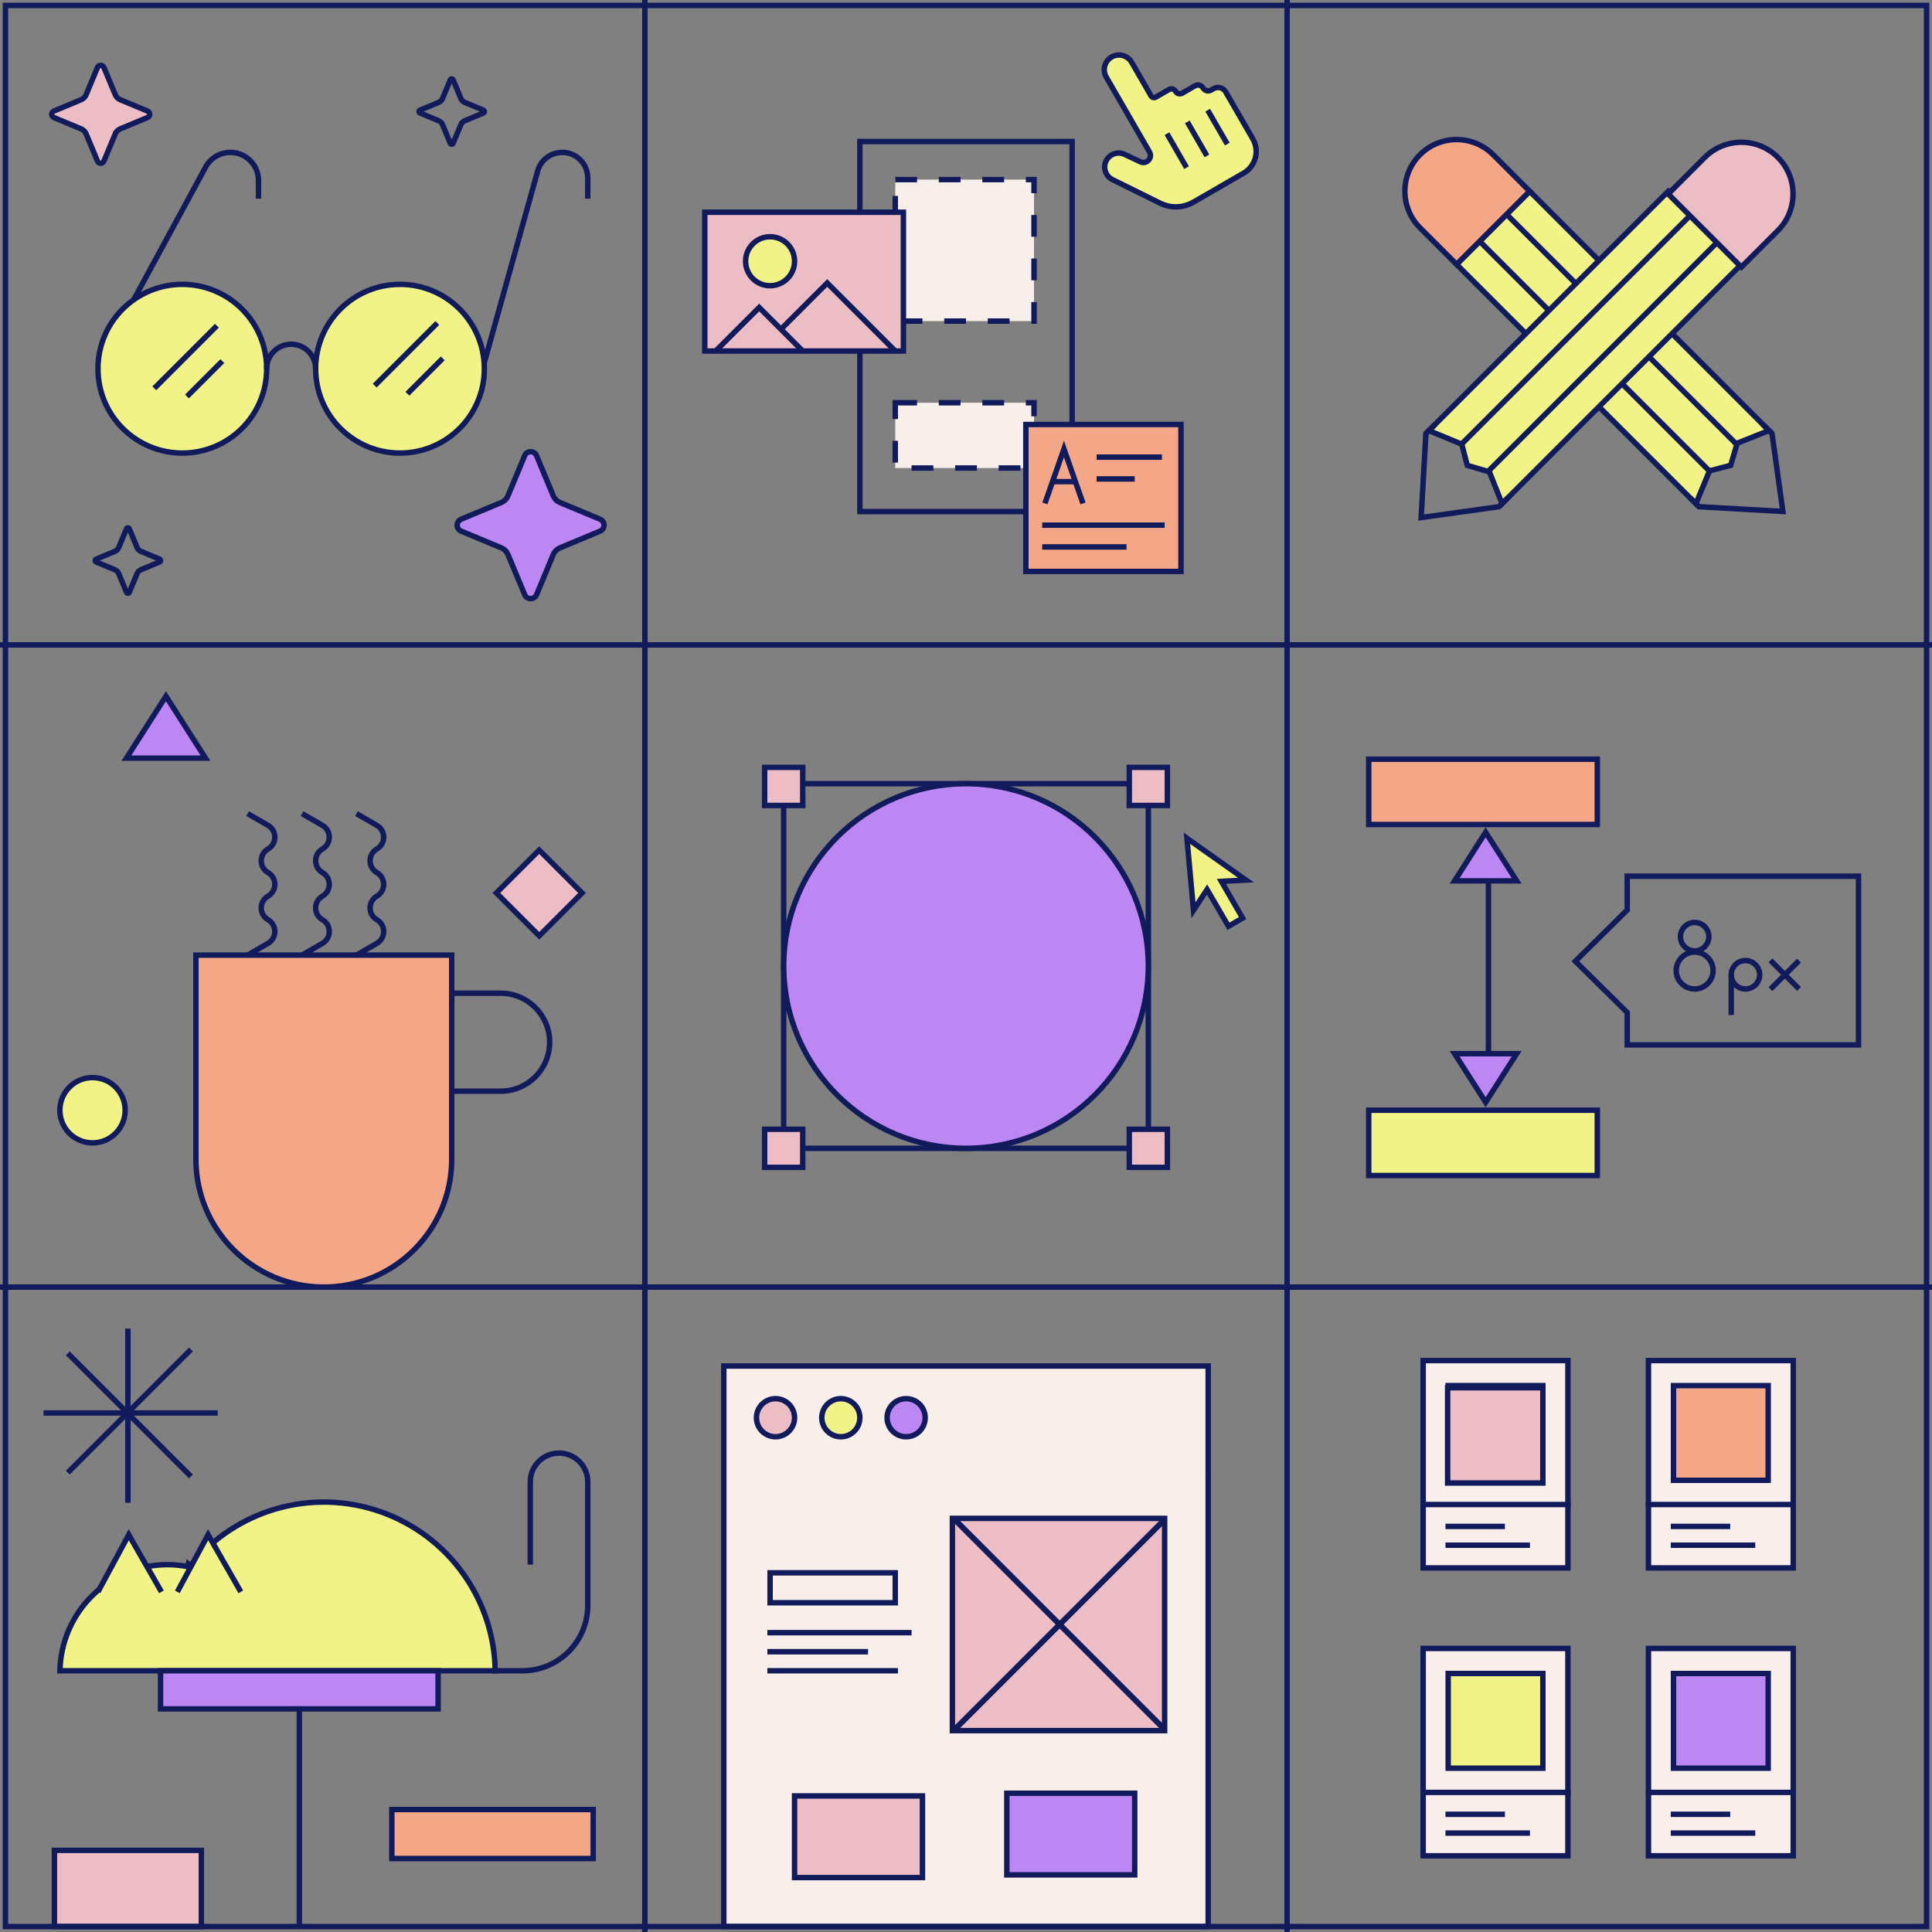 <svg width="710" height="710" viewBox="0 0 710 710" fill="none" xmlns="http://www.w3.org/2000/svg">
<rect x="0" y="0" width="710" height="710" fill="#808080" stroke="none"/>
<line vector-effect="non-scaling-stroke" x1="445" y1="542" x2="266" y2="542" stroke="#111A5A" stroke-width="2"/>
<path vector-effect="non-scaling-stroke" d="M266 502H444V708H266V502ZM523 500H576.2V576.2H523V500ZM523 605.8H576.2V682H523V605.8ZM605.8 500H659V576.2H605.8V500ZM605.8 605.8H659V682H605.8V605.8Z" fill="#F8EEEA" stroke="#111A5A" stroke-width="2"/>
<circle vector-effect="non-scaling-stroke" cx="285" cy="521" r="7" fill="#EDBDC6" stroke="#111A5A" stroke-width="2"/>
<circle vector-effect="non-scaling-stroke" cx="309" cy="521" r="7" fill="#F1F387" stroke="#111A5A" stroke-width="2"/>
<circle vector-effect="non-scaling-stroke" cx="333" cy="521" r="7" fill="#BD87F3" stroke="#111A5A" stroke-width="2"/>
<rect vector-effect="non-scaling-stroke" x="532.2" y="509.2" width="34.8" height="34.8" fill="#EDBDC6" stroke="#111A5A" stroke-width="2"/>
<line vector-effect="non-scaling-stroke" x1="577.2" y1="552.9" x2="522" y2="552.9" stroke="#111A5A" stroke-width="2"/>
<line vector-effect="non-scaling-stroke" x1="553.05" y1="560.95" x2="531.2" y2="560.95" stroke="#111A5A" stroke-width="2"/>
<line vector-effect="non-scaling-stroke" x1="562.25" y1="567.85" x2="531.2" y2="567.85" stroke="#111A5A" stroke-width="2"/>
<rect vector-effect="non-scaling-stroke" x="283" y="578" width="46" height="11" stroke="#111A5A" stroke-width="2"/>
<rect vector-effect="non-scaling-stroke" x="288" y="288" width="134" height="134" stroke="#111A5A" stroke-width="2"/>
<path vector-effect="non-scaling-stroke" d="M177.5 135L197.589 62.862C198.719 58.806 202.413 56 206.623 56C211.802 56 216 60.198 216 65.377V73M40 127L75.565 61.413C77.374 58.077 80.863 56 84.657 56C90.369 56 95 60.631 95 66.343V73" stroke="#111A5A" stroke-width="2"/>
<circle vector-effect="non-scaling-stroke" cx="34" cy="408" r="12" fill="#F1F387" stroke="#111A5A" stroke-width="2"/>
<rect vector-effect="non-scaling-stroke" x="350" y="558" width="78" height="78" fill="#EDBDC6" stroke="#111A5A" stroke-width="2"/>
<line vector-effect="non-scaling-stroke" x1="577.2" y1="658.7" x2="522" y2="658.7" stroke="#111A5A" stroke-width="2"/>
<line vector-effect="non-scaling-stroke" x1="553.05" y1="666.75" x2="531.2" y2="666.75" stroke="#111A5A" stroke-width="2"/>
<line vector-effect="non-scaling-stroke" x1="562.25" y1="673.65" x2="531.2" y2="673.65" stroke="#111A5A" stroke-width="2"/>
<path vector-effect="non-scaling-stroke" d="M660 552.9L604.8 552.9M635.85 560.95H614M645.05 567.85H614" stroke="#111A5A" stroke-width="2"/>
<path vector-effect="non-scaling-stroke" d="M660 658.7H604.8M635.85 666.75H614M645.05 673.65H614M427.207 559.207L350.207 636.207M350.207 557.793L427.207 634.793" stroke="#111A5A" stroke-width="2"/>
<path vector-effect="non-scaling-stroke" d="M427.207 559.207L350.207 636.207M350.207 557.793L427.207 634.793" stroke="#111A5A" stroke-width="2"/>
<path vector-effect="non-scaling-stroke" d="M166 365H184C193.941 365 202 373.059 202 383C202 392.941 193.941 401 184 401H166V365Z" stroke="#111A5A" stroke-width="2"/>
<path vector-effect="non-scaling-stroke" d="M78.955 594C78.45 599.607 73.738 604 68 604C62.262 604 57.55 599.607 57.045 594H78.955Z" fill="#EDBDC6" stroke="#111A5A" stroke-width="2"/>
<path vector-effect="non-scaling-stroke" d="M22.012 614.001C22.536 592.365 40.024 575.001 61.5 575.001C64.034 575.001 66.561 575.246 69.048 575.733L69.24 574.751L70.017 575.38C78.209 565.253 89.339 557.913 101.874 554.372C114.409 550.831 127.734 551.263 140.014 555.608C152.294 559.953 162.925 567.997 170.444 578.634C177.77 588.998 181.791 601.326 181.992 614.001H22.012Z" fill="#F1F387" stroke="#111A5A" stroke-width="2"/>
<path vector-effect="non-scaling-stroke" d="M76.48 564L88.5 585H65.167L76.48 564Z" fill="#F1F387"/>
<path vector-effect="non-scaling-stroke" d="M65.167 585L76.48 564L88.5 585" stroke="#111A5A" stroke-width="2"/>
<path vector-effect="non-scaling-stroke" d="M47.313 564L59.333 585H36L47.313 564Z" fill="#F1F387"/>
<path vector-effect="non-scaling-stroke" d="M36 585L47.313 564L59.333 585" stroke="#111A5A" stroke-width="2"/>
<path vector-effect="non-scaling-stroke" d="M598 334V322H683V384H598V372.5V372.082L597.703 371.788L578.923 353.25L597.703 334.712L598 334.418V334Z" stroke="#111A5A" stroke-width="2"/>
<circle vector-effect="non-scaling-stroke" cx="622.778" cy="344.222" r="5.222" stroke="#111A5A" stroke-width="2"/>
<circle vector-effect="non-scaling-stroke" cx="622.778" cy="356.667" r="6.778" stroke="#111A5A" stroke-width="2"/>
<path vector-effect="non-scaling-stroke" d="M661.134 353.023L650.634 363.523M650.634 352.921L661.134 363.421" stroke="#111A5A" stroke-width="2"/>
<circle vector-effect="non-scaling-stroke" cx="641.444" cy="358.222" r="5.222" stroke="#111A5A" stroke-width="2"/>
<line vector-effect="non-scaling-stroke" x1="636.222" y1="358.222" x2="636.222" y2="373" stroke="#111A5A" stroke-width="2"/>
<path vector-effect="non-scaling-stroke" d="M532.2 615H567V649.8H532.2V615ZM503 408H587V432H503V408Z" fill="#F1F387" stroke="#111A5A" stroke-width="2"/>
<path vector-effect="non-scaling-stroke" d="M623.237 185.107L535.284 97.154L562.154 70.284L650.091 158.221L638.859 162.693L638.406 162.874L638.269 163.341L636.024 171L628.723 172.908L628.242 173.034L628.052 173.492L623.237 185.107Z" fill="#F1F387" stroke="#111A5A" stroke-width="2"/>
<path vector-effect="non-scaling-stroke" d="M628.622 173.522L543.77 88.669M638.522 163.622L553.669 78.769" stroke="#111A5A" stroke-width="2"/>
<rect vector-effect="non-scaling-stroke" x="329" y="148" width="51" height="24" fill="#F8EEEA" stroke="#111A5A" stroke-width="2" stroke-dasharray="8 8"/>
<rect vector-effect="non-scaling-stroke" x="329" y="66" width="51" height="52" fill="#F8EEEA" stroke="#111A5A" stroke-width="2" stroke-dasharray="8 8"/>
<path vector-effect="non-scaling-stroke" d="M525.113 158.237L613.066 70.284L639.936 97.154L552 185.091L547.527 173.859L547.347 173.406L546.879 173.269L539.22 171.024L537.312 163.723L537.187 163.242L536.728 163.052L525.113 158.237Z" fill="#F1F387" stroke="#111A5A" stroke-width="2"/>
<path vector-effect="non-scaling-stroke" d="M620.844 182.714L624.338 186.208L655.198 187.959L651.208 159.338L647.714 155.844M527.506 155.844L524.012 159.338L522.262 190.198L550.882 186.208L554.376 182.714" stroke="#111A5A" stroke-width="2"/>
<path vector-effect="non-scaling-stroke" d="M536.698 163.622L621.551 78.769M546.598 173.522L631.451 88.669" stroke="#111A5A" stroke-width="2"/>
<path vector-effect="non-scaling-stroke" d="M335 600H282M319 607H282M330 614H282M110 708V621M181 614H192C205.255 614 216 603.255 216 590V544.563C216 538.729 211.271 534 205.437 534C199.603 534 194.874 538.729 194.874 544.563V575.008M16 519.255H46.841M46.841 519.255H47M46.841 519.255L24.92 541.175M46.841 519.255L47 519.095M46.841 519.255L47 519.414M46.841 519.255L24.92 497.335M47 519.255H80M47 519.255V519.414M47 519.255V519.095M47 552.255L47 519.414M47 519.414L70.175 542.589M47 519.095V488.255M47 519.095L70.175 495.92M547 388V324M91 299L98.5 303.333C101.835 305.26 101.835 310.073 98.5 312C95.165 313.927 95.165 318.74 98.5 320.667C101.835 322.593 101.835 327.407 98.5 329.333C95.165 331.26 95.165 336.073 98.5 338C101.835 339.927 101.835 344.74 98.5 346.667L91 351M111 299L118.5 303.333C121.835 305.26 121.835 310.073 118.5 312C115.165 313.927 115.165 318.74 118.5 320.667C121.835 322.593 121.835 327.407 118.5 329.333C115.165 331.26 115.165 336.073 118.5 338C121.835 339.927 121.835 344.74 118.5 346.667L111 351M131 299L138.5 303.333C141.835 305.26 141.835 310.073 138.5 312C135.165 313.927 135.165 318.74 138.5 320.667C141.835 322.593 141.835 327.407 138.5 329.333C135.165 331.26 135.165 336.073 138.5 338C141.835 339.927 141.835 344.74 138.5 346.667L131 351" stroke="#111A5A" stroke-width="2"/>
<rect vector-effect="non-scaling-stroke" x="316" y="52" width="78" height="136" stroke="#111A5A" stroke-width="2"/>
<rect vector-effect="non-scaling-stroke" x="259" y="78" width="73" height="51" fill="#EDBDC6" stroke="#111A5A" stroke-width="2"/>
<path vector-effect="non-scaling-stroke" d="M263 129L279 113L295 129M287 121L304 104L329 129" stroke="#111A5A" stroke-width="2"/>
<circle vector-effect="non-scaling-stroke" cx="283" cy="96" r="9" fill="#F1F387" stroke="#111A5A" stroke-width="2"/>
<path vector-effect="non-scaling-stroke" d="M406.542 28.324L422.424 55.832C423.689 58.024 421.382 60.541 419.089 59.472L418.562 59.226L413.305 56.74C410.59 55.457 407.357 56.762 406.295 59.571C405.36 62.046 406.455 64.828 408.827 66.001L426.365 74.673C430.248 76.593 434.834 76.445 438.585 74.279L457.024 63.634C461.438 61.085 462.95 55.441 460.402 51.027L450.431 33.757C449.536 32.207 447.554 31.676 446.004 32.571L445.068 33.111C444.034 33.708 442.713 33.353 442.116 32.32C441.52 31.287 440.198 30.933 439.165 31.529L434.486 34.23C433.625 34.727 432.524 34.432 432.027 33.571C431.53 32.71 430.428 32.415 429.567 32.912L424.731 35.704C424.129 36.052 423.36 35.846 423.013 35.244L415.899 22.922C414.407 20.339 411.103 19.453 408.52 20.945C405.936 22.437 405.051 25.741 406.542 28.324Z" fill="#F1F387" stroke="#111A5A" stroke-width="2"/>
<path vector-effect="non-scaling-stroke" d="M428.855 49.125L436.057 61.6M436.34 44.803L443.542 57.279M443.825 40.482L451.027 52.957" stroke="#111A5A" stroke-width="2"/>
<path vector-effect="non-scaling-stroke" d="M178 135.5C178 152.621 164.121 166.5 147 166.5C129.879 166.5 116 152.621 116 135.5C116 118.379 129.879 104.5 147 104.5C164.121 104.5 178 118.379 178 135.5ZM98 135.5C98 152.621 84.121 166.5 67 166.5C49.879 166.5 36 152.621 36 135.5C36 118.379 49.879 104.5 67 104.5C84.121 104.5 98 118.379 98 135.5Z" fill="#F1F387" stroke="#111A5A" stroke-width="2"/>
<path vector-effect="non-scaling-stroke" d="M72 351H166V426C166 451.957 144.957 473 119 473C93.043 473 72 451.957 72 426V351ZM615 509.2H649.8V544H615V509.2ZM144 665H218V683H144V665ZM503 279H587V303H503V279ZM548.719 56.849L562.154 70.284L535.284 97.154L521.849 83.719C514.429 76.299 514.429 64.269 521.849 56.849C529.269 49.429 541.299 49.429 548.719 56.849ZM377 156H434V210H377V156Z" fill="#F3A787" stroke="#111A5A" stroke-width="2"/>
<path vector-effect="non-scaling-stroke" d="M160.707 118.707L137.707 141.707M162.707 131.707L149.707 144.707" stroke="#111A5A" stroke-width="2"/>
<path vector-effect="non-scaling-stroke" d="M116 135.5C116 130.529 111.971 126.5 107 126.5C102.029 126.5 98 130.529 98 135.5" stroke="#111A5A" stroke-width="2"/>
<path vector-effect="non-scaling-stroke" d="M79.707 119.707L56.707 142.707M81.707 132.707L68.707 145.707" stroke="#111A5A" stroke-width="2"/>
<path vector-effect="non-scaling-stroke" d="M384 185L391 165L398 185M427 168H403M428 193H383M395 177H387M414 201H383M417 176H403" stroke="#111A5A" stroke-width="2"/>
<path vector-effect="non-scaling-stroke" d="M31.616 34.87L31.616 34.87L31.621 34.86L35.828 24.763C35.928 24.537 36.091 24.345 36.298 24.209C36.506 24.073 36.75 24 37 24C37.25 24 37.494 24.073 37.702 24.209C37.909 24.345 38.072 24.537 38.172 24.763L42.379 34.86L42.379 34.86L42.384 34.87C42.721 35.654 43.346 36.279 44.13 36.616L44.13 36.616L44.14 36.621L54.237 40.828C54.463 40.928 54.655 41.091 54.791 41.298C54.927 41.506 55 41.75 55 42C55 42.25 54.927 42.494 54.791 42.702C54.655 42.909 54.463 43.072 54.237 43.172L44.14 47.379L44.14 47.379L44.13 47.384C43.346 47.721 42.721 48.346 42.384 49.13L42.383 49.13L42.379 49.14L38.172 59.237C38.072 59.463 37.909 59.655 37.702 59.791C37.494 59.927 37.25 60 37 60C36.75 60 36.506 59.927 36.298 59.791C36.091 59.655 35.928 59.463 35.828 59.237L31.621 49.14L31.621 49.14L31.616 49.13C31.279 48.346 30.654 47.721 29.87 47.384L29.87 47.384L29.86 47.379L19.763 43.172C19.537 43.072 19.345 42.909 19.209 42.702C19.073 42.494 19 42.25 19 42C19 41.75 19.073 41.506 19.209 41.298C19.345 41.091 19.537 40.928 19.763 40.828L29.86 36.621L29.86 36.621L29.87 36.616C30.654 36.279 31.279 35.654 31.616 34.87ZM532 510H567V545H532V510ZM281 282H295V296H281V282ZM281 415H295V429H281V415ZM415 282H429V296H415V282ZM415 415H429V429H415V415ZM292 660H339V690H292V660ZM20 680H74V708H20V680ZM653.371 84.719L639.936 98.154L613.066 71.284L626.501 57.849C633.921 50.429 645.951 50.429 653.371 57.849C660.791 65.269 660.791 77.299 653.371 84.719ZM182.414 328.157L198.157 312.414L213.9 328.157L198.157 343.9L182.414 328.157Z" fill="#EDBDC6" stroke="#111A5A" stroke-width="2"/>
<path vector-effect="non-scaling-stroke" d="M186.631 182.306L186.636 182.295L192.834 167.418C192.835 167.416 192.836 167.414 192.837 167.412C193.021 166.993 193.323 166.637 193.706 166.386C194.09 166.134 194.54 166 195 166C195.46 166 195.91 166.134 196.294 166.386C196.677 166.637 196.979 166.993 197.163 167.412C197.164 167.414 197.165 167.416 197.166 167.418L203.364 182.295L203.369 182.306C203.818 183.35 204.65 184.182 205.694 184.631L205.705 184.635L220.582 190.834C220.584 190.835 220.586 190.836 220.588 190.837C221.007 191.021 221.364 191.323 221.614 191.706C221.866 192.09 222 192.54 222 193C222 193.46 221.866 193.91 221.614 194.294C221.364 194.677 221.007 194.979 220.588 195.163C220.586 195.164 220.584 195.165 220.582 195.166L205.705 201.365L205.694 201.369C204.65 201.818 203.818 202.65 203.369 203.694L203.364 203.705L197.166 218.582C197.165 218.584 197.164 218.586 197.163 218.588C196.979 219.007 196.677 219.363 196.294 219.614C195.91 219.866 195.46 220 195 220C194.54 220 194.09 219.866 193.706 219.614C193.323 219.363 193.021 219.007 192.837 218.588C192.836 218.586 192.835 218.584 192.834 218.582L186.636 203.705L186.631 203.694C186.182 202.65 185.35 201.818 184.306 201.369L184.295 201.365L169.418 195.166C169.416 195.165 169.414 195.164 169.412 195.163C168.993 194.979 168.636 194.677 168.386 194.294C168.134 193.91 168 193.46 168 193C168 192.54 168.134 192.09 168.386 191.706C168.636 191.323 168.993 191.021 169.412 190.837C169.414 190.836 169.416 190.835 169.418 190.834L184.295 184.635L184.306 184.631C185.35 184.182 186.182 183.35 186.631 182.306ZM422 355C422 392.003 392.003 422 355 422C317.997 422 288 392.003 288 355C288 317.997 317.997 288 355 288C392.003 288 422 317.997 422 355ZM370 659H417V689H370V659ZM59 614H161V628H59V614ZM615 615H649.8V649.8H615V615ZM534.567 323.712L545.971 305.858L557.374 323.712H534.567ZM557.374 387.229L545.971 405.083L534.567 387.229H557.374ZM46.452 278.612L60.985 255.858L75.518 278.612H46.452Z" fill="#BD87F3" stroke="#111A5A" stroke-width="2"/>
<path vector-effect="non-scaling-stroke" d="M162.607 36.247L162.611 36.236L165.485 29.337C165.486 29.335 165.487 29.333 165.488 29.331C165.532 29.234 165.603 29.151 165.693 29.092C165.784 29.032 165.891 29 166 29C166.109 29 166.216 29.032 166.307 29.092C166.397 29.151 166.468 29.234 166.512 29.331C166.513 29.333 166.514 29.335 166.515 29.337L169.389 36.236L169.393 36.247C169.656 36.857 170.143 37.344 170.753 37.606L170.764 37.611L177.663 40.486C177.665 40.486 177.667 40.487 177.669 40.488C177.766 40.532 177.85 40.603 177.908 40.693C177.968 40.784 178 40.89 178 41C178 41.11 177.968 41.216 177.908 41.307C177.85 41.397 177.766 41.468 177.669 41.512C177.667 41.513 177.665 41.514 177.663 41.514L170.764 44.389L170.753 44.394C170.143 44.656 169.656 45.143 169.393 45.753L169.389 45.764L166.515 52.663C166.514 52.665 166.513 52.667 166.512 52.669C166.468 52.766 166.397 52.849 166.307 52.908C166.216 52.968 166.109 53 166 53C165.891 53 165.784 52.968 165.693 52.908C165.603 52.849 165.532 52.766 165.488 52.669C165.487 52.667 165.486 52.665 165.485 52.663L162.611 45.764L162.607 45.753C162.344 45.143 161.857 44.656 161.247 44.394L161.247 44.394L161.236 44.389L154.331 41.512C154.234 41.468 154.15 41.397 154.092 41.307C154.032 41.216 154 41.11 154 41C154 40.89 154.032 40.784 154.092 40.693C154.15 40.603 154.234 40.532 154.331 40.488L161.236 37.611L161.236 37.611L161.247 37.606C161.857 37.344 162.344 36.857 162.607 36.247ZM43.607 201.247L43.611 201.236L46.486 194.337C46.486 194.335 46.487 194.333 46.488 194.331C46.532 194.234 46.603 194.151 46.693 194.092C46.784 194.032 46.891 194 47 194C47.109 194 47.216 194.032 47.307 194.092C47.397 194.151 47.468 194.234 47.512 194.331C47.513 194.333 47.514 194.335 47.514 194.337L50.389 201.236L50.394 201.247C50.656 201.857 51.143 202.344 51.753 202.606L51.764 202.611L58.663 205.485C58.665 205.486 58.667 205.487 58.669 205.488C58.766 205.532 58.85 205.603 58.908 205.693C58.968 205.784 59 205.89 59 206C59 206.11 58.968 206.216 58.908 206.307C58.85 206.397 58.766 206.468 58.669 206.512C58.667 206.513 58.665 206.514 58.663 206.515L51.764 209.389L51.753 209.394C51.143 209.656 50.656 210.143 50.393 210.753L50.389 210.764L47.514 217.663C47.514 217.665 47.513 217.667 47.512 217.669C47.468 217.766 47.397 217.849 47.307 217.908C47.216 217.968 47.109 218 47 218C46.891 218 46.784 217.968 46.693 217.908C46.603 217.849 46.532 217.766 46.488 217.669C46.487 217.667 46.486 217.665 46.486 217.663L43.611 210.764L43.606 210.753C43.344 210.143 42.857 209.656 42.247 209.394L42.236 209.389L35.337 206.515C35.335 206.514 35.333 206.513 35.331 206.512C35.234 206.468 35.15 206.397 35.092 206.307C35.032 206.216 35 206.11 35 206C35 205.89 35.032 205.784 35.092 205.693C35.15 205.603 35.234 205.532 35.331 205.488C35.333 205.487 35.335 205.486 35.337 205.485L42.236 202.611L42.247 202.606C42.857 202.344 43.344 201.857 43.607 201.247Z" stroke="#111A5A" stroke-width="2"/>
<path vector-effect="non-scaling-stroke" d="M237 0L237 710M473 0L473 710M710 237L1.03159e-05 237M710 473L0 473" stroke="#111A5A" stroke-width="2"/>
<path vector-effect="non-scaling-stroke" d="M708 708H2L2 2L708 2V708Z" stroke="#111A5A" stroke-width="2"/>
<path vector-effect="non-scaling-stroke" d="M449.674 325.31L456.654 337.394L451.453 340.396L444.404 328.287L443.589 326.886L442.703 328.244L438.605 334.524L436.193 308.069L457.885 323.415L450.487 323.811L448.859 323.899L449.674 325.31Z" fill="#F1F387" stroke="#111A5A" stroke-width="2"/>
</svg>
